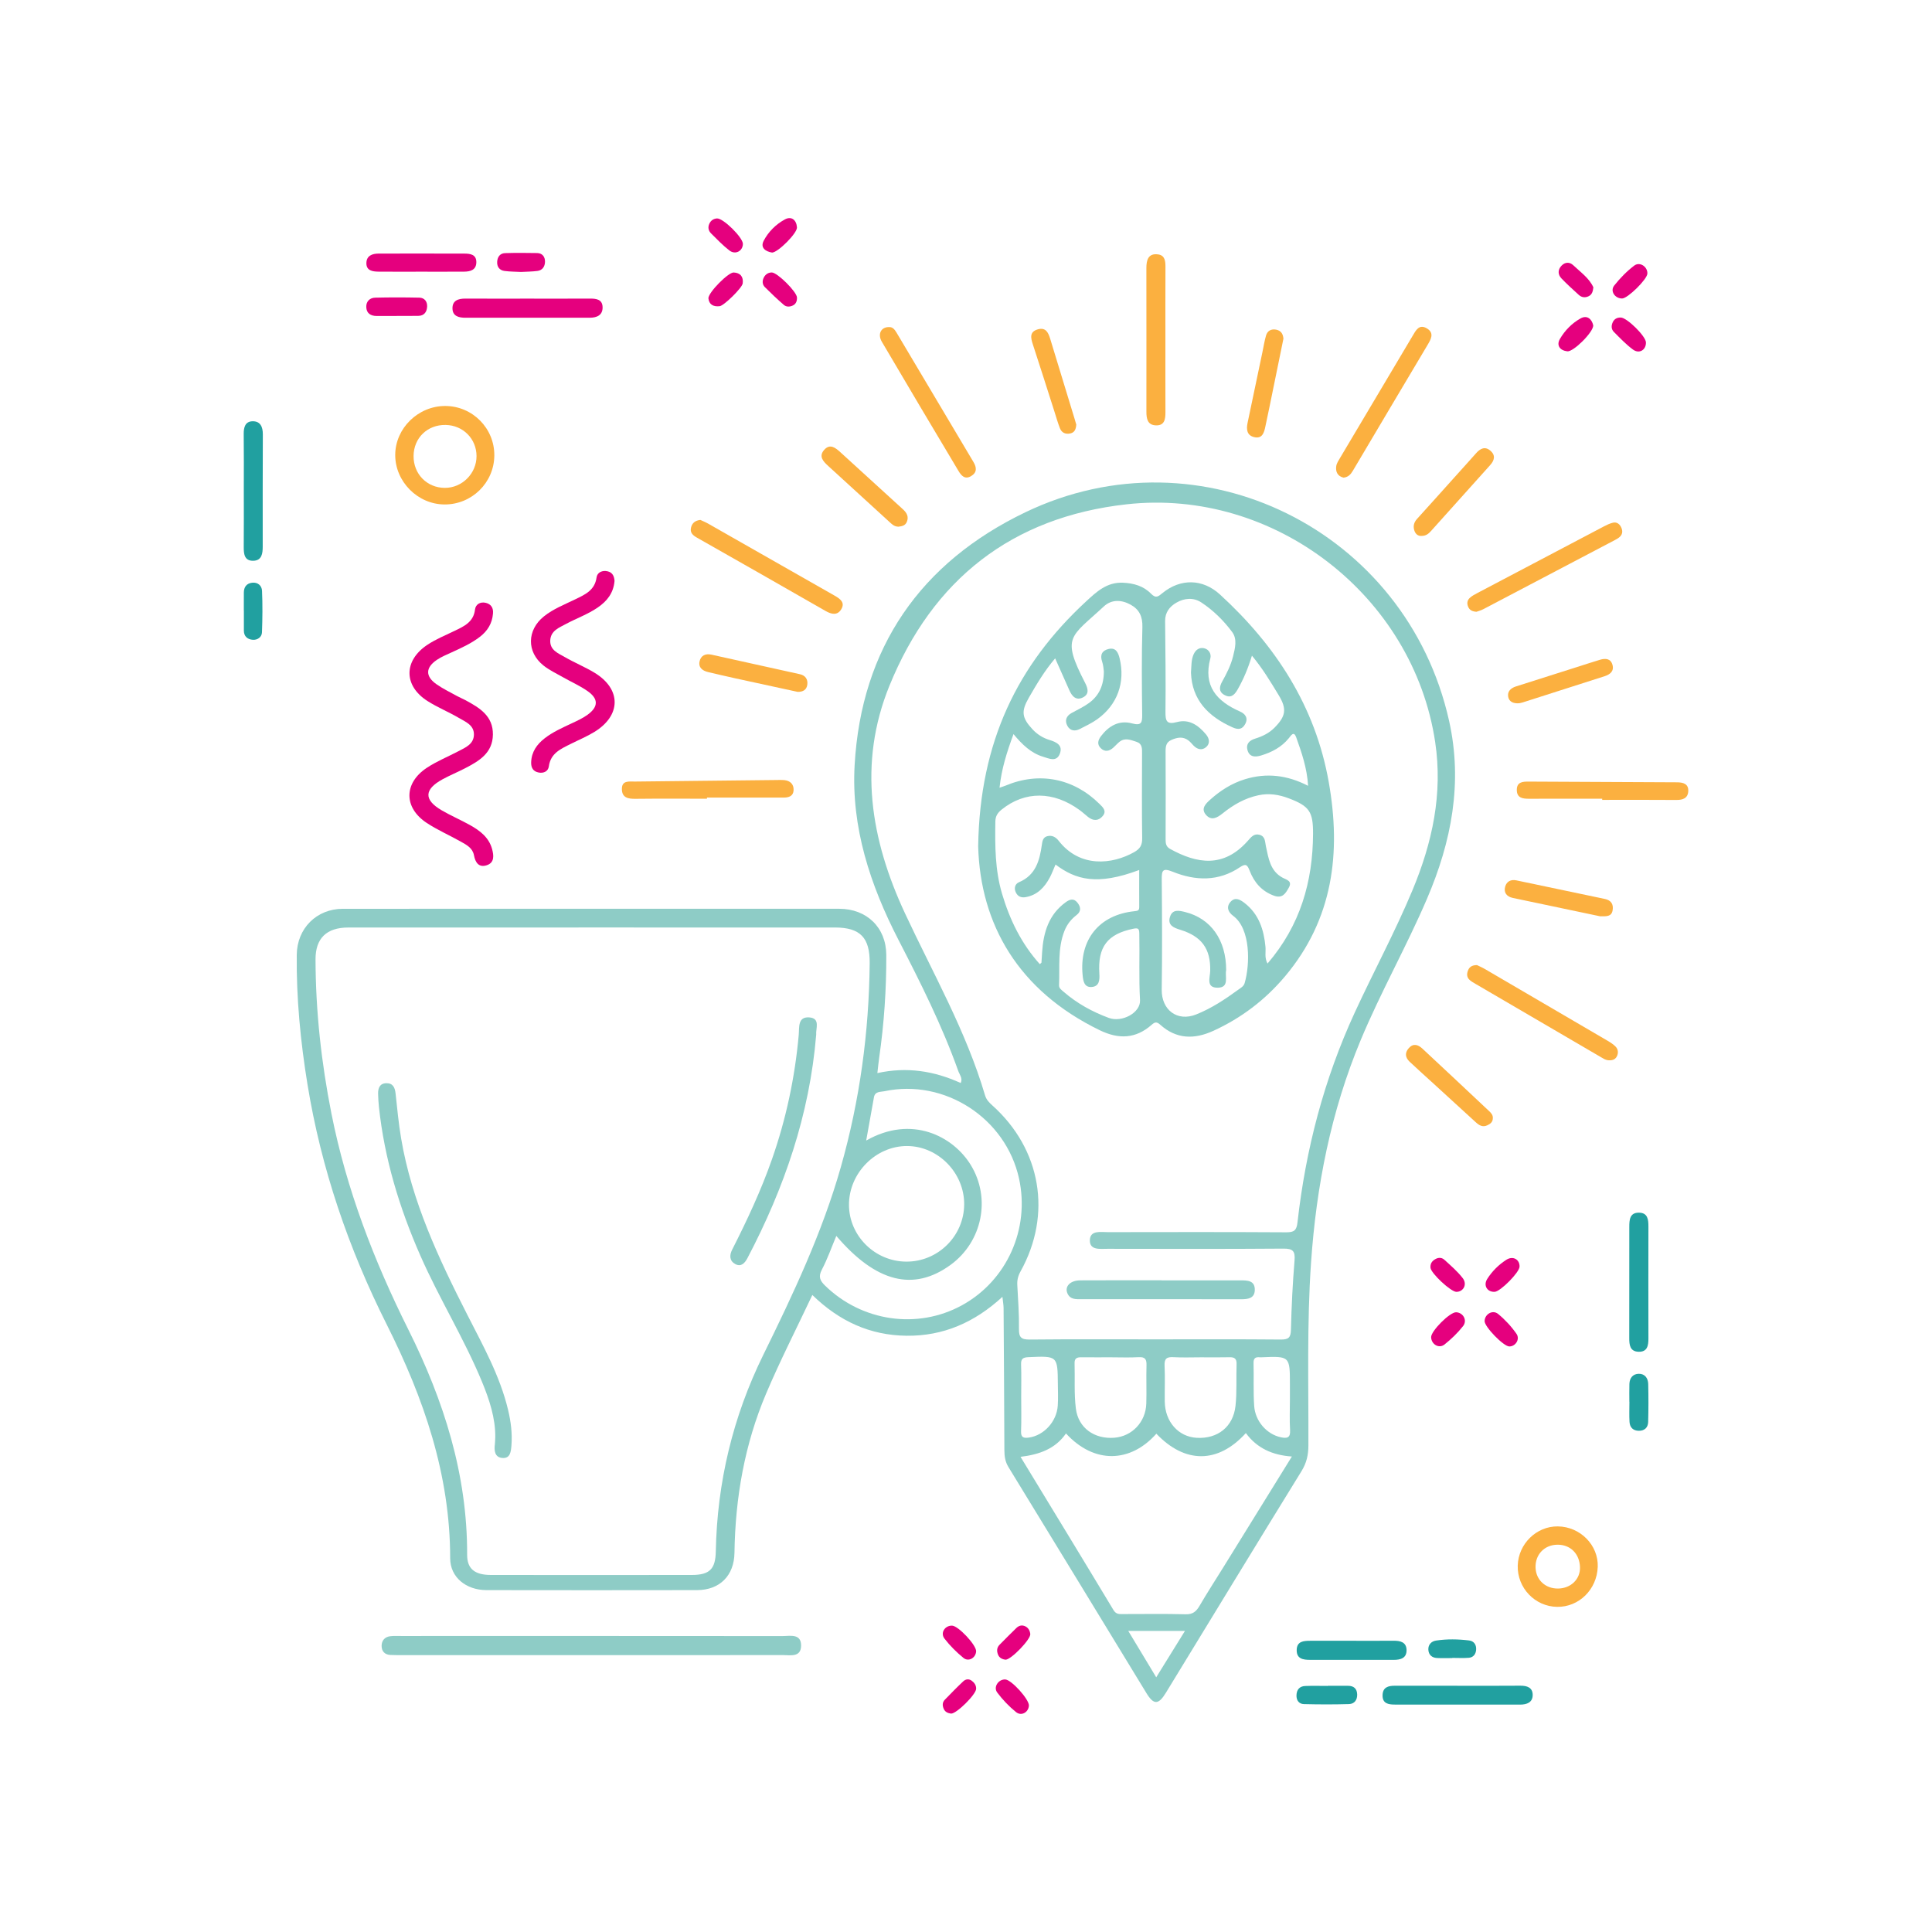 <?xml version="1.0" encoding="utf-8"?>
<!-- Generator: Adobe Illustrator 17.0.0, SVG Export Plug-In . SVG Version: 6.00 Build 0)  -->
<!DOCTYPE svg PUBLIC "-//W3C//DTD SVG 1.1//EN" "http://www.w3.org/Graphics/SVG/1.1/DTD/svg11.dtd">
<svg version="1.1" id="Layer_1" xmlns="http://www.w3.org/2000/svg" xmlns:xlink="http://www.w3.org/1999/xlink" x="0px" y="0px"
	 width="170px" height="170px" viewBox="0 0 170 170" enable-background="new 0 0 170 170" xml:space="preserve">
<g>
	<path fill="#8ECCC6" d="M52.027,145.638c-5.538,0-11.076,0-16.614-0.001c-0.35,0-0.701,0.002-1.051-0.013
		c-0.505-0.023-0.785-0.323-0.783-0.802c0.002-0.468,0.277-0.791,0.763-0.849c0.311-0.037,0.63-0.019,0.945-0.019
		c11.181-0.001,22.362-0.004,33.543,0.007c0.689,0.001,1.689-0.252,1.659,0.875c-0.027,1.024-0.975,0.794-1.639,0.796
		C63.243,145.643,57.635,145.638,52.027,145.638z"/>
	<path fill="#E5007E" d="M43.377,54c-0.07,0.85-0.471,1.51-1.144,2.03c-0.755,0.584-1.614,0.971-2.473,1.364
		c-0.444,0.204-0.904,0.39-1.307,0.66c-1.02,0.682-1.043,1.455-0.046,2.154c0.57,0.399,1.206,0.704,1.817,1.042
		c0.245,0.135,0.507,0.237,0.753,0.371c1.225,0.665,2.415,1.376,2.394,3.014c-0.021,1.633-1.22,2.331-2.458,2.971
		c-0.652,0.337-1.333,0.617-1.977,0.968c-1.622,0.885-1.654,1.801-0.082,2.721c0.813,0.476,1.687,0.849,2.51,1.309
		c0.868,0.486,1.656,1.081,1.935,2.105c0.152,0.557,0.226,1.195-0.467,1.424c-0.704,0.233-1.01-0.246-1.128-0.882
		c-0.117-0.627-0.635-0.901-1.116-1.173c-1.002-0.568-2.07-1.031-3.03-1.661c-2.042-1.34-2.043-3.506,0-4.857
		c0.869-0.575,1.854-0.973,2.781-1.461c0.618-0.325,1.339-0.612,1.362-1.445c0.023-0.851-0.737-1.138-1.322-1.482
		c-0.903-0.531-1.887-0.929-2.768-1.491c-2.103-1.342-2.098-3.542-0.026-4.93c0.758-0.508,1.604-0.848,2.422-1.245
		c0.809-0.392,1.66-0.761,1.789-1.867c0.054-0.467,0.466-0.711,0.949-0.595C43.216,53.159,43.431,53.502,43.377,54z"/>
	<path fill="#E5007E" d="M54.074,51.115c-0.091,1.077-0.667,1.786-1.485,2.346c-0.871,0.597-1.868,0.946-2.789,1.442
		c-0.604,0.325-1.335,0.593-1.382,1.434c-0.049,0.875,0.704,1.147,1.291,1.486c0.846,0.488,1.76,0.862,2.595,1.366
		c2.378,1.437,2.372,3.762-0.008,5.218c-0.653,0.399-1.368,0.696-2.054,1.041c-0.874,0.439-1.79,0.813-1.948,1.987
		c-0.057,0.427-0.442,0.624-0.883,0.543c-0.49-0.089-0.69-0.416-0.673-0.907c0.032-0.917,0.506-1.578,1.198-2.114
		c0.725-0.561,1.559-0.925,2.381-1.313c0.472-0.222,0.957-0.442,1.376-0.745c0.967-0.698,0.985-1.405,0.01-2.087
		c-0.683-0.478-1.46-0.818-2.188-1.233c-0.576-0.328-1.188-0.615-1.7-1.025c-1.49-1.193-1.447-3.122,0.047-4.318
		c0.83-0.664,1.813-1.041,2.755-1.5c0.844-0.411,1.72-0.782,1.876-1.926c0.061-0.45,0.511-0.656,0.994-0.534
		C53.936,50.39,54.045,50.756,54.074,51.115z"/>
	<path fill="#FBB040" d="M102.546,29.952c0,2.105-0.005,4.209,0.003,6.314c0.002,0.61-0.071,1.194-0.846,1.162
		c-0.734-0.03-0.83-0.587-0.829-1.21c0.008-4.209-0.003-8.418-0.002-12.628c0-0.688,0.15-1.327,1.034-1.204
		c0.618,0.086,0.648,0.624,0.645,1.146C102.54,25.672,102.546,27.812,102.546,29.952z"/>
	<path fill="#FBB040" d="M62.207,70.28c-2.101,0-4.202-0.015-6.303,0.009c-0.634,0.007-1.166-0.094-1.183-0.834
		c-0.02-0.814,0.643-0.679,1.145-0.685c4.167-0.051,8.334-0.093,12.501-0.136c0.21-0.002,0.422-0.012,0.63,0.007
		c0.534,0.051,0.857,0.362,0.833,0.889c-0.025,0.526-0.425,0.654-0.898,0.652c-2.241-0.007-4.482-0.003-6.723-0.003
		C62.207,70.213,62.207,70.247,62.207,70.28z"/>
	<path fill="#FBB040" d="M129.964,84.92c0.181,0.09,0.468,0.213,0.736,0.37c3.594,2.097,7.186,4.196,10.776,6.301
		c0.239,0.14,0.478,0.298,0.673,0.492c0.245,0.245,0.269,0.578,0.118,0.876c-0.164,0.324-0.504,0.37-0.821,0.325
		c-0.197-0.028-0.386-0.151-0.565-0.256c-3.685-2.149-7.368-4.302-11.05-6.456c-0.425-0.249-0.896-0.477-0.68-1.12
		C129.263,85.118,129.477,84.922,129.964,84.92z"/>
	<path fill="#FBB040" d="M61.624,45.748c0.183,0.087,0.442,0.188,0.681,0.324c3.709,2.109,7.414,4.225,11.123,6.333
		c0.492,0.28,0.967,0.611,0.586,1.22c-0.339,0.542-0.844,0.438-1.373,0.134c-3.76-2.161-7.531-4.301-11.302-6.443
		c-0.358-0.203-0.649-0.435-0.532-0.902C60.901,46.041,61.138,45.808,61.624,45.748z"/>
	<path fill="#FBB040" d="M118.22,42.03c-0.52-0.124-0.714-0.514-0.642-1.011c0.038-0.262,0.21-0.513,0.352-0.752
		c2.119-3.571,4.243-7.138,6.364-10.708c0.291-0.49,0.576-1.081,1.272-0.656c0.672,0.411,0.334,0.965,0.043,1.456
		c-2.191,3.69-4.392,7.375-6.573,11.071C118.841,41.759,118.627,41.983,118.22,42.03z"/>
	<path fill="#FBB040" d="M78.222,28.781c0.342-0.024,0.522,0.246,0.685,0.519c2.251,3.783,4.496,7.569,6.748,11.351
		c0.294,0.493,0.326,0.935-0.222,1.252c-0.548,0.318-0.862-0.075-1.097-0.469c-2.257-3.779-4.509-7.561-6.738-11.357
		C77.198,29.397,77.523,28.77,78.222,28.781z"/>
	<path fill="#FBB040" d="M129.911,53.833c-0.374-0.036-0.598-0.14-0.727-0.447c-0.129-0.305-0.071-0.57,0.138-0.769
		c0.197-0.188,0.455-0.318,0.7-0.448c3.708-1.957,7.417-3.911,11.129-5.86c0.246-0.129,0.504-0.25,0.772-0.315
		c0.302-0.074,0.549,0.075,0.696,0.348c0.16,0.298,0.194,0.608-0.064,0.871c-0.12,0.122-0.277,0.213-0.431,0.294
		c-3.864,2.035-7.73,4.067-11.598,6.094C130.313,53.713,130.073,53.773,129.911,53.833z"/>
	<path fill="#FBB040" d="M140.98,70.28c-2.14,0-4.28-0.006-6.42,0.004c-0.576,0.002-1.1-0.062-1.094-0.795
		c0.005-0.699,0.542-0.717,1.052-0.715c4.35,0.02,8.7,0.044,13.05,0.063c0.55,0.002,1.025,0.142,0.985,0.794
		c-0.037,0.611-0.48,0.764-1.048,0.759c-2.175-0.018-4.35-0.007-6.525-0.007C140.98,70.348,140.98,70.314,140.98,70.28z"/>
	<path fill="#21A0A0" d="M128.309,148.333c1.821,0,3.641,0.01,5.462-0.006c0.603-0.005,1.098,0.166,1.093,0.824
		c-0.005,0.653-0.518,0.841-1.106,0.841c-3.676-0.002-7.352,0-11.029-0.004c-0.563-0.001-1.094-0.09-1.075-0.827
		c0.018-0.7,0.502-0.832,1.088-0.83C124.598,148.337,126.453,148.333,128.309,148.333z"/>
	<path fill="#E5007E" d="M46.421,26.277c1.82,0,3.641,0.008,5.461-0.004c0.57-0.004,1.126,0.055,1.141,0.757
		c0.015,0.709-0.508,0.928-1.14,0.929c-3.64,0.001-7.281,0.004-10.921,0c-0.559,0-1.123-0.116-1.147-0.792
		c-0.026-0.728,0.511-0.897,1.146-0.893C42.78,26.284,44.6,26.277,46.421,26.277z"/>
	<path fill="#21A0A0" d="M21.452,43.147c0-1.647,0.014-3.294-0.007-4.941c-0.008-0.594,0.122-1.124,0.777-1.138
		c0.69-0.015,0.908,0.499,0.905,1.151c-0.014,3.294-0.013,6.587-0.01,9.881c0.001,0.603-0.082,1.214-0.806,1.242
		c-0.817,0.031-0.87-0.609-0.864-1.254C21.463,46.441,21.452,44.794,21.452,43.147z"/>
	<path fill="#21A0A0" d="M143.363,112.907c0.001-1.645,0.001-3.29,0.002-4.936c0-0.622,0.025-1.284,0.868-1.266
		c0.754,0.016,0.815,0.608,0.814,1.213c-0.007,3.29-0.006,6.581,0,9.871c0.001,0.615-0.097,1.177-0.864,1.155
		c-0.764-0.022-0.824-0.608-0.822-1.207C143.365,116.128,143.361,114.517,143.363,112.907z"/>
	<path fill="#21A0A0" d="M118.969,144.375c1.224,0,2.447,0.007,3.671-0.003c0.581-0.005,1.106,0.127,1.125,0.801
		c0.021,0.744-0.538,0.883-1.155,0.883c-2.447-0.002-4.895,0.002-7.342-0.002c-0.595-0.001-1.181-0.085-1.17-0.861
		c0.011-0.785,0.614-0.817,1.2-0.818C116.521,144.374,117.745,144.375,118.969,144.375z"/>
	<path fill="#E5007E" d="M36.953,23.906c-1.222,0-2.444,0.009-3.665-0.004c-0.508-0.006-1.054-0.087-1.049-0.742
		c0.005-0.661,0.507-0.848,1.09-0.848c2.513-0.001,5.027-0.007,7.54,0.002c0.507,0.002,1.042,0.075,1.045,0.744
		c0.003,0.694-0.517,0.842-1.086,0.845C39.537,23.912,38.245,23.906,36.953,23.906z"/>
	<path fill="#FBB040" d="M125.086,47.156c-0.294,0.026-0.515-0.151-0.619-0.428c-0.144-0.385-0.073-0.746,0.219-1.067
		c1.107-1.218,2.203-2.445,3.303-3.669c0.632-0.703,1.269-1.402,1.894-2.111c0.369-0.417,0.785-0.634,1.263-0.22
		c0.474,0.41,0.349,0.851-0.034,1.276c-1.735,1.925-3.464,3.855-5.193,5.786C125.703,46.967,125.467,47.158,125.086,47.156z"/>
	<path fill="#FBB040" d="M79.046,46.345c-0.38-0.01-0.596-0.247-0.827-0.459c-1.779-1.629-3.557-3.259-5.341-4.882
		c-0.442-0.402-0.861-0.842-0.362-1.414c0.516-0.59,1.006-0.184,1.435,0.206c1.836,1.67,3.666,3.345,5.5,5.018
		c0.334,0.305,0.534,0.647,0.34,1.111C79.645,46.274,79.327,46.308,79.046,46.345z"/>
	<path fill="#FBB040" d="M112.931,29.802c-0.414,2.025-0.818,4.008-1.224,5.99c-0.119,0.58-0.247,1.159-0.365,1.739
		c-0.111,0.546-0.275,1.097-0.982,0.933c-0.644-0.149-0.706-0.678-0.584-1.252c0.441-2.081,0.874-4.164,1.311-6.247
		c0.1-0.478,0.176-0.964,0.311-1.433c0.123-0.43,0.455-0.608,0.895-0.525C112.744,29.094,112.901,29.42,112.931,29.802z"/>
	<path fill="#FBB040" d="M140.789,80.625c-2.48-0.521-5.079-1.062-7.676-1.615c-0.523-0.111-0.817-0.455-0.671-0.99
		c0.127-0.463,0.507-0.656,0.987-0.555c2.598,0.542,5.196,1.089,7.793,1.637c0.541,0.114,0.767,0.468,0.675,0.999
		C141.797,80.677,141.336,80.629,140.789,80.625z"/>
	<path fill="#FBB040" d="M70.188,60.879c-1.843-0.4-3.686-0.797-5.528-1.201c-0.785-0.172-1.567-0.356-2.349-0.54
		c-0.496-0.116-0.872-0.401-0.755-0.941c0.111-0.511,0.512-0.712,1.052-0.592c2.591,0.576,5.183,1.143,7.774,1.719
		c0.486,0.108,0.717,0.45,0.654,0.926C70.975,60.707,70.647,60.886,70.188,60.879z"/>
	<path fill="#FBB040" d="M131.356,98.405c-0.007,0.328-0.222,0.491-0.489,0.614c-0.426,0.197-0.731-0.013-1.029-0.286
		c-1.235-1.134-2.473-2.263-3.71-3.394c-0.696-0.636-1.4-1.265-2.087-1.911c-0.384-0.362-0.455-0.777-0.082-1.199
		c0.404-0.457,0.831-0.302,1.19,0.031c1.972,1.83,3.928,3.676,5.89,5.516C131.221,97.947,131.38,98.13,131.356,98.405z"/>
	<path fill="#FBB040" d="M94.703,37.359c-0.023,0.402-0.145,0.688-0.501,0.774c-0.42,0.1-0.777-0.034-0.939-0.453
		c-0.189-0.487-0.33-0.992-0.49-1.491c-0.627-1.958-1.245-3.918-1.886-5.872c-0.191-0.582-0.324-1.129,0.448-1.342
		c0.695-0.192,0.914,0.313,1.076,0.844c0.712,2.331,1.422,4.662,2.132,6.994C94.604,37.013,94.661,37.214,94.703,37.359z"/>
	<path fill="#FBB040" d="M133.68,61.88c-0.525,0.04-0.89-0.135-0.97-0.563c-0.09-0.483,0.238-0.775,0.68-0.916
		c1.797-0.574,3.596-1.143,5.394-1.714c0.666-0.211,1.329-0.431,1.998-0.632c0.482-0.145,0.948-0.119,1.104,0.451
		c0.153,0.556-0.22,0.843-0.696,0.996c-2.394,0.771-4.791,1.536-7.187,2.3C133.871,61.843,133.732,61.867,133.68,61.88z"/>
	<path fill="#E5007E" d="M34.923,27.805c-0.596,0-1.192,0.004-1.787-0.001c-0.529-0.004-0.894-0.242-0.907-0.797
		c-0.012-0.498,0.318-0.804,0.787-0.815c1.295-0.032,2.591-0.029,3.886-0.001c0.451,0.01,0.702,0.346,0.682,0.781
		c-0.021,0.456-0.243,0.812-0.769,0.821c-0.63,0.011-1.261,0.003-1.892,0.003C34.923,27.799,34.923,27.802,34.923,27.805z"/>
	<path fill="#21A0A0" d="M116.834,148.337c0.592,0,1.184,0,1.775,0c0.501-0.001,0.792,0.24,0.811,0.748
		c0.019,0.492-0.241,0.846-0.718,0.86c-1.32,0.039-2.643,0.035-3.963,0.002c-0.437-0.011-0.676-0.327-0.659-0.785
		c0.017-0.494,0.279-0.79,0.77-0.809c0.66-0.026,1.322-0.006,1.984-0.006C116.834,148.343,116.834,148.34,116.834,148.337z"/>
	<path fill="#21A0A0" d="M21.454,53.71c0-0.524-0.005-1.047,0.002-1.571c0.006-0.483,0.234-0.806,0.729-0.864
		c0.516-0.06,0.852,0.271,0.871,0.709c0.054,1.216,0.041,2.437-0.004,3.653c-0.016,0.435-0.397,0.688-0.81,0.659
		c-0.445-0.031-0.784-0.283-0.783-0.807c0.001-0.593,0-1.187,0-1.78C21.458,53.71,21.456,53.71,21.454,53.71z"/>
	<path fill="#21A0A0" d="M143.37,123.345c0-0.524-0.013-1.049,0.004-1.572c0.017-0.528,0.312-0.884,0.83-0.891
		c0.539-0.007,0.813,0.397,0.825,0.898c0.027,1.117,0.027,2.236-0.005,3.353c-0.014,0.477-0.318,0.767-0.82,0.764
		c-0.5-0.003-0.789-0.294-0.819-0.771c-0.037-0.592-0.009-1.187-0.009-1.781C143.374,123.345,143.372,123.345,143.37,123.345z"/>
	<path fill="#E5007E" d="M45.843,23.929c-0.486-0.026-0.974-0.022-1.453-0.087c-0.438-0.06-0.668-0.365-0.643-0.809
		c0.025-0.432,0.254-0.748,0.703-0.761c0.938-0.028,1.877-0.022,2.815-0.005c0.469,0.009,0.694,0.339,0.691,0.757
		c-0.003,0.405-0.212,0.758-0.659,0.816C46.816,23.903,46.328,23.902,45.843,23.929z"/>
	<path fill="#21A0A0" d="M127.785,145.896c-0.452,0-0.906,0.021-1.357-0.006c-0.436-0.026-0.719-0.284-0.745-0.725
		c-0.026-0.449,0.268-0.745,0.669-0.807c0.965-0.149,1.944-0.129,2.912-0.012c0.435,0.053,0.656,0.38,0.623,0.822
		c-0.029,0.388-0.247,0.671-0.643,0.704c-0.484,0.039-0.973,0.009-1.459,0.009C127.785,145.886,127.785,145.891,127.785,145.896z"/>
	<path fill="#E5007E" d="M65.369,21.469c-0.017,0.631-0.668,0.975-1.191,0.569c-0.576-0.448-1.089-0.981-1.608-1.498
		c-0.237-0.237-0.304-0.539-0.147-0.868c0.135-0.282,0.365-0.426,0.658-0.451C63.629,19.174,65.384,20.911,65.369,21.469z"/>
	<path fill="#E5007E" d="M62.332,26.236c0.029-0.537,1.757-2.279,2.224-2.259c0.592,0.026,0.873,0.378,0.795,0.962
		c-0.052,0.396-1.644,1.957-2.024,2.002C62.758,27.009,62.386,26.79,62.332,26.236z"/>
	<path fill="#E5007E" d="M144.955,24.077c-0.025,0.508-1.733,2.189-2.224,2.188c-0.636-0.001-1.077-0.654-0.692-1.142
		c0.511-0.647,1.105-1.256,1.76-1.752C144.293,22.997,144.985,23.474,144.955,24.077z"/>
	<path fill="#E5007E" d="M128.155,113.673c-0.486,0.005-2.242-1.631-2.283-2.122c-0.026-0.308,0.087-0.537,0.344-0.71
		c0.296-0.199,0.619-0.225,0.872,0.004c0.565,0.513,1.155,1.02,1.619,1.62C129.126,113.009,128.776,113.666,128.155,113.673z"/>
	<path fill="#E5007E" d="M133.708,111.458c-0.016,0.504-1.675,2.182-2.186,2.211c-0.65,0.037-1.025-0.551-0.658-1.132
		c0.428-0.676,1.006-1.251,1.678-1.684C133.129,110.475,133.728,110.819,133.708,111.458z"/>
	<path fill="#E5007E" d="M144.829,30.127c0.018,0.664-0.586,1.04-1.14,0.632c-0.613-0.451-1.146-1.015-1.686-1.557
		c-0.242-0.243-0.232-0.577-0.079-0.879c0.139-0.274,0.385-0.388,0.691-0.383C143.162,27.949,144.814,29.579,144.829,30.127z"/>
	<path fill="#E5007E" d="M67.912,23.975c0.488,0.002,2.199,1.698,2.215,2.204c0.01,0.296-0.075,0.561-0.359,0.7
		c-0.267,0.131-0.576,0.14-0.794-0.049c-0.578-0.5-1.135-1.027-1.675-1.569c-0.246-0.247-0.233-0.588-0.072-0.876
		C67.366,24.138,67.603,23.975,67.912,23.975z"/>
	<path fill="#E5007E" d="M140.192,28.634c0.011,0.596-1.75,2.342-2.279,2.28c-0.662-0.077-0.979-0.531-0.652-1.092
		c0.433-0.745,1.069-1.392,1.823-1.808C139.646,27.704,140.067,28.063,140.192,28.634z"/>
	<path fill="#E5007E" d="M67.941,22.225c-0.591-0.094-1.059-0.433-0.743-1.039c0.414-0.793,1.085-1.461,1.876-1.884
		c0.568-0.303,1.005,0.048,1.052,0.705C70.162,20.508,68.465,22.206,67.941,22.225z"/>
	<path fill="#E5007E" d="M88.456,147.778c0.548,0.026,2.112,1.76,2.079,2.304c-0.036,0.586-0.662,0.95-1.132,0.569
		c-0.616-0.5-1.182-1.089-1.656-1.725C87.385,148.44,87.86,147.75,88.456,147.778z"/>
	<path fill="#E5007E" d="M128.124,115.469c0.618,0.02,1.013,0.71,0.615,1.216c-0.471,0.598-1.036,1.141-1.632,1.618
		c-0.49,0.392-1.156-0.005-1.18-0.637C125.907,117.122,127.578,115.451,128.124,115.469z"/>
	<path fill="#E5007E" d="M140.203,25.284c-0.041,0.374-0.125,0.636-0.406,0.776c-0.313,0.157-0.622,0.119-0.876-0.111
		c-0.519-0.47-1.038-0.942-1.522-1.446c-0.334-0.348-0.336-0.771,0.001-1.124c0.31-0.324,0.709-0.347,1.035-0.039
		C139.086,23.956,139.846,24.485,140.203,25.284z"/>
	<path fill="#E5007E" d="M132.799,118.476c-0.506-0.011-2.176-1.73-2.166-2.23c0.012-0.611,0.706-1.028,1.191-0.628
		c0.607,0.5,1.162,1.098,1.611,1.743C133.773,117.845,133.346,118.488,132.799,118.476z"/>
	<path fill="#E5007E" d="M83.684,150.784c-0.29-0.04-0.534-0.146-0.653-0.44c-0.113-0.279-0.117-0.552,0.101-0.777
		c0.532-0.548,1.065-1.096,1.62-1.619c0.214-0.202,0.496-0.251,0.763-0.049c0.232,0.176,0.385,0.396,0.378,0.702
		C85.881,149.103,84.164,150.801,83.684,150.784z"/>
	<path fill="#E5007E" d="M83.775,143.043c0.549,0.015,2.141,1.714,2.116,2.258c-0.027,0.576-0.662,0.952-1.114,0.582
		c-0.613-0.501-1.19-1.073-1.671-1.701C82.718,143.676,83.146,143.026,83.775,143.043z"/>
	<path fill="#E5007E" d="M88.487,146.04c-0.299-0.03-0.553-0.162-0.666-0.439c-0.122-0.301-0.127-0.617,0.133-0.877
		c0.495-0.495,0.982-0.999,1.488-1.483c0.213-0.204,0.484-0.278,0.771-0.14c0.28,0.134,0.408,0.393,0.443,0.674
		C90.714,144.238,88.973,146.034,88.487,146.04z"/>
	<path fill="#8ECCC6" d="M127.507,63.424c-3.739-16.749-21.842-25.767-37.286-18.347c-9.201,4.42-14.43,11.904-15.02,22.234
		c-0.313,5.476,1.369,10.565,3.862,15.4c1.938,3.758,3.835,7.538,5.258,11.531c0.113,0.318,0.408,0.638,0.214,1.055
		c-2.346-1.07-4.745-1.443-7.333-0.875c0.064-0.552,0.102-0.967,0.162-1.379c0.431-2.988,0.633-5.995,0.622-9.01
		c-0.009-2.427-1.727-4.068-4.142-4.068c-14.558-0.004-29.116-0.005-43.673,0.001c-2.318,0.001-4.035,1.727-4.059,4.048
		c-0.04,3.83,0.329,7.628,0.944,11.404c1.207,7.412,3.613,14.438,6.976,21.133c3.257,6.484,5.579,13.193,5.579,20.562
		c0,1.673,1.4,2.801,3.195,2.804c6.174,0.011,12.348,0.011,18.522,0c1.998-0.004,3.27-1.268,3.299-3.283
		c0.07-4.845,0.893-9.552,2.788-14.017c1.228-2.892,2.662-5.697,4.064-8.669c2.38,2.319,5.091,3.552,8.29,3.586
		c3.217,0.035,5.974-1.157,8.436-3.423c0.048,0.448,0.1,0.713,0.102,0.979c0.029,4.173,0.055,8.346,0.07,12.519
		c0.002,0.533,0.068,1.008,0.364,1.491c4.059,6.623,8.095,13.26,12.142,19.891c0.631,1.034,1.054,1.024,1.693-0.021
		c3.977-6.509,7.939-13.027,11.944-19.518c0.448-0.726,0.605-1.43,0.608-2.255c0.019-5.364-0.138-10.73,0.232-16.089
		c0.466-6.748,1.752-13.307,4.366-19.579c1.763-4.23,4.025-8.222,5.832-12.431C127.722,74.053,128.723,68.871,127.507,63.424z
		 M67.163,119.217c-2.68,5.454-4.062,11.229-4.179,17.305c-0.03,1.536-0.537,2.06-2.11,2.062c-5.892,0.008-11.784,0.007-17.676,0
		c-1.418-0.002-2.097-0.532-2.093-1.778c0.024-7.067-2.056-13.57-5.174-19.816c-3.024-6.058-5.445-12.335-6.767-19.005
		c-0.888-4.479-1.387-8.995-1.4-13.562c-0.005-1.862,0.969-2.807,2.882-2.809c7.19-0.006,14.379-0.003,21.569-0.003
		c7.084,0,14.169-0.001,21.253,0.001c2.229,0.001,3.08,0.895,3.058,3.141c-0.06,6.089-0.872,12.067-2.537,17.932
		C72.351,108.462,69.798,113.854,67.163,119.217z M84.636,114.858c-3.907,2.139-8.792,1.425-12.026-1.724
		c-0.458-0.446-0.623-0.787-0.292-1.418c0.495-0.944,0.849-1.961,1.271-2.966c3.49,4.092,6.799,4.921,10.054,2.547
		c2.801-2.043,3.57-5.875,1.77-8.799c-1.555-2.525-5.191-4.422-9.196-2.139c0.237-1.321,0.462-2.565,0.683-3.81
		c0.095-0.536,0.581-0.458,0.914-0.529c5.308-1.125,10.685,2.368,11.851,7.676C90.64,108.141,88.589,112.693,84.636,114.858z
		 M74.703,106.017c-0.008-2.794,2.355-5.186,5.115-5.176c2.736,0.009,5.043,2.371,5.022,5.141c-0.021,2.789-2.316,5.05-5.106,5.031
		C76.98,110.993,74.711,108.741,74.703,106.017z M101.738,147.589c-0.824-1.366-1.608-2.667-2.461-4.081c1.681,0,3.253,0,4.989,0
		C103.426,144.867,102.616,146.174,101.738,147.589z M107.696,137.824c-0.719,1.161-1.463,2.306-2.151,3.484
		c-0.292,0.499-0.596,0.752-1.225,0.735c-1.823-0.051-3.648-0.017-5.472-0.019c-0.336,0-0.629,0.05-0.872-0.354
		c-2.685-4.465-5.4-8.912-8.178-13.481c1.651-0.202,3.065-0.697,3.999-2.057c2.5,2.721,5.687,2.578,7.953,0.023
		c2.521,2.651,5.43,2.642,7.875-0.056c0.973,1.324,2.334,1.947,4.05,2.062C111.633,131.462,109.665,134.643,107.696,137.824z
		 M89.857,122.897c0-0.942,0.025-1.885-0.01-2.826c-0.019-0.506,0.155-0.631,0.65-0.652c2.564-0.112,2.564-0.128,2.586,2.389
		c0.005,0.628,0.034,1.258-0.009,1.883c-0.095,1.406-1.226,2.621-2.536,2.803c-0.461,0.064-0.715,0.007-0.693-0.56
		C89.885,124.922,89.857,123.908,89.857,122.897z M100.864,123.51c-0.053,1.622-1.253,2.876-2.812,2.999
		c-1.752,0.138-3.172-0.857-3.386-2.573c-0.164-1.314-0.073-2.658-0.112-3.989c-0.013-0.441,0.224-0.522,0.589-0.518
		c0.877,0.009,1.754,0.003,2.63,0.003c0.807,0,1.615,0.035,2.419-0.012c0.579-0.034,0.706,0.195,0.69,0.724
		C100.848,121.265,100.901,122.389,100.864,123.51z M108.714,123.705c-0.2,1.845-1.573,2.916-3.412,2.811
		c-1.618-0.092-2.791-1.417-2.813-3.198c-0.013-1.052,0.034-2.106-0.016-3.155c-0.03-0.624,0.2-0.776,0.779-0.743
		c0.804,0.046,1.612,0.012,2.419,0.012c0.842,0,1.683,0.015,2.524-0.006c0.445-0.011,0.629,0.142,0.613,0.606
		C108.766,121.257,108.846,122.492,108.714,123.705z M113.516,125.839c0.043,0.696-0.281,0.743-0.814,0.629
		c-1.222-0.262-2.253-1.395-2.345-2.762c-0.084-1.253-0.022-2.516-0.055-3.774c-0.011-0.441,0.19-0.543,0.564-0.501
		c0.035,0.004,0.07,0.002,0.105,0c2.531-0.109,2.531-0.109,2.531,2.422c0,0.42,0,0.839,0,1.259
		C113.503,124.021,113.46,124.933,113.516,125.839z M124.297,78.305c-1.531,3.679-3.43,7.184-5.095,10.8
		c-2.702,5.867-4.311,12.032-5.031,18.434c-0.081,0.725-0.29,0.897-0.998,0.893c-5.225-0.032-10.45-0.021-15.675-0.013
		c-0.64,0.001-1.58-0.192-1.6,0.71c-0.02,0.906,0.912,0.755,1.557,0.756c5.155,0.006,10.31,0.024,15.465-0.017
		c0.846-0.007,1.056,0.215,0.988,1.047c-0.165,2.023-0.268,4.054-0.316,6.083c-0.016,0.692-0.203,0.876-0.891,0.87
		c-3.717-0.034-7.434-0.016-11.151-0.016c-3.647,0-7.294-0.02-10.941,0.017c-0.727,0.007-0.961-0.174-0.949-0.925
		c0.021-1.293-0.08-2.588-0.147-3.881c-0.022-0.434,0.069-0.801,0.287-1.192c2.787-5.018,1.813-10.741-2.465-14.588
		c-0.287-0.258-0.542-0.506-0.662-0.911c-1.66-5.634-4.573-10.716-7.038-15.999c-3.023-6.479-4.156-13.189-1.375-20.026
		c3.803-9.352,10.772-14.844,20.859-15.971c13.017-1.455,25.243,8.063,27.165,20.922C126.965,69.848,126.033,74.133,124.297,78.305z
		"/>
	<path fill="#FBB040" d="M39.185,35.723c-2.383-0.008-4.395,1.952-4.408,4.294c-0.013,2.357,1.977,4.362,4.34,4.371
		c2.401,0.009,4.358-1.914,4.379-4.304C43.519,37.692,41.58,35.732,39.185,35.723z M39.141,42.929
		c-1.572-0.005-2.764-1.222-2.75-2.808c0.014-1.589,1.221-2.756,2.82-2.729c1.532,0.026,2.716,1.217,2.72,2.737
		C41.935,41.661,40.667,42.934,39.141,42.929z"/>
	<path fill="#FBB040" d="M137.076,134.31c-1.882-0.023-3.479,1.542-3.528,3.455c-0.05,1.955,1.513,3.593,3.459,3.625
		c1.926,0.032,3.51-1.526,3.581-3.521C140.656,135.961,139.05,134.334,137.076,134.31z M137.094,139.779
		c-1.116,0.011-1.944-0.763-1.978-1.849c-0.036-1.145,0.786-2.002,1.928-2.009c1.139-0.008,1.945,0.796,1.983,1.977
		C139.06,138.951,138.222,139.767,137.094,139.779z"/>
	<path fill="#8ECCC6" d="M43.579,126.443c0.018-1.644-0.51-3.267-1.168-4.86c-1.576-3.814-3.766-7.326-5.425-11.104
		c-1.841-4.192-3.157-8.512-3.642-13.072c-0.041-0.383-0.063-0.769-0.074-1.153c-0.014-0.508,0.145-0.933,0.733-0.941
		c0.57-0.008,0.748,0.384,0.804,0.9c0.144,1.322,0.267,2.649,0.489,3.959c0.939,5.551,3.307,10.574,5.831,15.532
		c1.378,2.707,2.866,5.364,3.58,8.354c0.245,1.026,0.378,2.065,0.296,3.123c-0.042,0.541-0.097,1.171-0.807,1.108
		c-0.665-0.059-0.725-0.646-0.651-1.214C43.567,126.903,43.565,126.726,43.579,126.443z"/>
	<path fill="#8ECCC6" d="M71.818,91.045c-0.581,7.043-2.817,13.502-6.047,19.656c-0.231,0.441-0.56,0.805-1.072,0.527
		c-0.507-0.275-0.535-0.757-0.273-1.272c1.312-2.584,2.54-5.205,3.499-7.945c1.242-3.547,2.02-7.195,2.356-10.937
		c0.061-0.675-0.102-1.618,0.917-1.552C72.216,89.589,71.768,90.511,71.818,91.045z"/>
	<path fill="#8ECCC6" d="M102.202,112.662c2.311,0,4.623,0.002,6.934-0.001c0.622-0.001,1.293,0.002,1.276,0.848
		c-0.015,0.741-0.599,0.815-1.212,0.814c-4.693-0.01-9.386-0.006-14.079-0.004c-0.461,0-0.937,0.027-1.18-0.478
		c-0.299-0.622,0.205-1.175,1.116-1.18c2.381-0.014,4.763-0.005,7.144-0.005C102.202,112.658,102.202,112.66,102.202,112.662z"/>
	<path fill="#8ECCC6" d="M116.916,68.799c-1.179-6.651-4.66-11.994-9.568-16.489c-1.514-1.387-3.461-1.426-5.049-0.134
		c-0.361,0.293-0.575,0.518-1.015,0.067c-0.658-0.677-1.525-0.928-2.475-0.969c-1.414-0.061-2.317,0.791-3.256,1.659
		c-5.999,5.548-9.34,12.31-9.482,21.537c0.19,6.854,3.521,12.698,10.696,16.181c1.665,0.808,3.16,0.762,4.565-0.473
		c0.277-0.244,0.439-0.3,0.761-0.011c1.419,1.277,2.993,1.306,4.677,0.535c2.462-1.127,4.559-2.722,6.298-4.787
		C117.309,80.878,118.02,75.028,116.916,68.799z M100.502,62.865c0.009,0.7-0.051,1.015-0.89,0.789
		c-1.144-0.308-2.044,0.214-2.736,1.125c-0.257,0.339-0.363,0.707-0.031,1.043c0.365,0.37,0.758,0.287,1.119-0.036
		c0.182-0.163,0.343-0.352,0.532-0.505c0.491-0.398,0.995-0.17,1.495-0.011c0.524,0.167,0.502,0.588,0.5,1.023
		c-0.008,2.49-0.024,4.98,0.011,7.47c0.008,0.606-0.185,0.927-0.718,1.226c-1.917,1.075-4.75,1.397-6.625-1.002
		c-0.249-0.319-0.574-0.52-1.004-0.41c-0.381,0.097-0.434,0.435-0.478,0.743c-0.197,1.395-0.531,2.683-2.018,3.311
		c-0.328,0.139-0.464,0.509-0.27,0.903c0.186,0.377,0.495,0.474,0.875,0.405c1.021-0.186,1.651-0.864,2.113-1.73
		c0.179-0.337,0.31-0.699,0.501-1.137c1.779,1.339,3.657,1.87,7.363,0.48c0,1.113-0.005,2.177,0.003,3.241
		c0.003,0.312-0.102,0.353-0.423,0.386c-3.106,0.319-4.864,2.506-4.559,5.627c0.049,0.5,0.131,1.08,0.778,1.042
		c0.692-0.041,0.731-0.611,0.694-1.182c-0.153-2.354,0.715-3.472,2.962-3.94c0.435-0.091,0.544-0.035,0.553,0.404
		c0.041,1.959-0.046,3.917,0.063,5.879c0.061,1.098-1.582,1.988-2.744,1.559c-1.45-0.536-2.801-1.276-3.979-2.3
		c-0.185-0.161-0.413-0.304-0.401-0.581c0.071-1.601-0.137-3.231,0.476-4.778c0.225-0.568,0.584-1.025,1.07-1.397
		c0.424-0.325,0.37-0.719,0.064-1.095c-0.314-0.386-0.653-0.296-1.011-0.037c-1.502,1.082-1.973,2.65-2.088,4.389
		c-0.02,0.31-0.035,0.621-0.059,0.931c-0.002,0.025-0.049,0.047-0.147,0.135c-1.617-1.799-2.642-3.897-3.322-6.195
		c-0.616-2.084-0.624-4.216-0.588-6.358c0.008-0.472,0.2-0.762,0.557-1.049c2.043-1.647,4.559-1.64,6.871,0.056
		c0.254,0.186,0.485,0.403,0.732,0.599c0.459,0.364,0.928,0.356,1.296-0.095c0.368-0.451-0.01-0.773-0.307-1.067
		c-2.272-2.247-5.294-2.835-8.228-1.607c-0.126,0.053-0.257,0.091-0.553,0.194c0.176-1.651,0.633-3.106,1.229-4.719
		c0.768,0.929,1.547,1.676,2.609,1.995c0.516,0.155,1.166,0.484,1.459-0.246c0.304-0.756-0.27-1.041-0.9-1.232
		c-0.577-0.175-1.079-0.489-1.496-0.938c-0.942-1.014-1.014-1.58-0.324-2.777c0.678-1.176,1.365-2.347,2.317-3.467
		c0.449,1.009,0.854,1.908,1.25,2.81c0.239,0.546,0.609,0.938,1.214,0.618c0.551-0.291,0.427-0.774,0.171-1.27
		c-2.109-4.094-1.284-3.995,1.643-6.722c0.678-0.631,1.544-0.605,2.35-0.166c0.776,0.422,1.075,1.053,1.048,1.986
		C100.448,57.743,100.47,60.305,100.502,62.865z M111.532,84.784c-0.287-0.525-0.138-1.012-0.18-1.465
		c-0.142-1.515-0.581-2.885-1.839-3.861c-0.37-0.287-0.814-0.554-1.215-0.126c-0.42,0.449-0.253,0.912,0.21,1.254
		c1.554,1.146,1.488,4.269,1.013,5.91c-0.088,0.304-0.345,0.43-0.568,0.592c-1.161,0.847-2.358,1.64-3.7,2.175
		c-1.669,0.665-3.057-0.396-3.031-2.191c0.047-3.226,0.03-6.452,0.002-9.678c-0.007-0.79,0.066-1.051,0.965-0.688
		c2.006,0.811,4.036,0.872,5.921-0.402c0.523-0.353,0.653-0.196,0.855,0.328c0.39,1.009,1.058,1.789,2.131,2.18
		c0.742,0.27,1.018-0.189,1.303-0.696c0.341-0.607-0.18-0.692-0.534-0.882c-1.104-0.591-1.243-1.709-1.475-2.761
		c-0.09-0.409-0.041-0.873-0.56-1.018c-0.501-0.14-0.762,0.226-1.044,0.543c-2.132,2.396-4.46,2.005-6.825,0.701
		c-0.377-0.208-0.4-0.509-0.398-0.876c0.009-2.56,0.012-5.12-0.002-7.68c-0.003-0.451,0.036-0.825,0.509-1.034
		c0.508-0.224,1.006-0.324,1.488,0.033c0.167,0.124,0.302,0.292,0.446,0.445c0.332,0.354,0.75,0.468,1.116,0.158
		c0.381-0.322,0.297-0.77-0.005-1.129c-0.665-0.789-1.47-1.371-2.554-1.08c-0.906,0.243-1.019-0.096-1.01-0.9
		c0.032-2.664-0.006-5.329-0.031-7.993c-0.007-0.758,0.395-1.267,0.988-1.612c0.707-0.412,1.512-0.474,2.197-0.022
		c1.055,0.696,1.967,1.595,2.717,2.606c0.46,0.62,0.256,1.416,0.078,2.131c-0.195,0.786-0.556,1.508-0.952,2.211
		c-0.246,0.437-0.344,0.892,0.173,1.185c0.531,0.302,0.863,0.077,1.167-0.453c0.527-0.918,0.931-1.877,1.271-2.998
		c0.945,1.138,1.644,2.309,2.351,3.473c0.734,1.209,0.641,1.844-0.359,2.86c-0.481,0.489-1.075,0.773-1.718,0.972
		c-0.499,0.154-0.817,0.467-0.666,1.006c0.176,0.627,0.675,0.63,1.193,0.475c0.956-0.287,1.811-0.738,2.454-1.532
		c0.179-0.221,0.431-0.657,0.638-0.074c0.476,1.34,0.954,2.688,1.049,4.274c-1.843-0.949-3.665-1.159-5.556-0.579
		c-1.163,0.357-2.159,0.991-3.054,1.794c-0.395,0.355-0.848,0.787-0.382,1.333c0.479,0.562,0.997,0.261,1.472-0.121
		c0.935-0.752,1.939-1.337,3.145-1.595c0.945-0.202,1.815-0.056,2.669,0.267c1.824,0.691,2.148,1.179,2.141,3.111
		C115.52,77.583,114.411,81.431,111.532,84.784z"/>
	<path fill="#8ECCC6" d="M104.796,59.19c0.046-0.599,0.014-1.13,0.237-1.623c0.179-0.397,0.509-0.622,0.919-0.528
		c0.427,0.098,0.652,0.508,0.548,0.895c-0.648,2.418,0.549,3.767,2.603,4.67c0.457,0.201,0.75,0.566,0.471,1.091
		c-0.25,0.47-0.582,0.549-1.124,0.306C106.308,63.041,104.884,61.589,104.796,59.19z"/>
	<path fill="#8ECCC6" d="M107.892,85.354c-0.125,0.581,0.303,1.531-0.72,1.555c-1.084,0.026-0.695-0.885-0.683-1.488
		c0.04-1.94-0.742-3.024-2.648-3.612c-0.572-0.176-1.123-0.397-0.891-1.136c0.215-0.686,0.794-0.555,1.316-0.426
		C106.547,80.812,107.889,82.706,107.892,85.354z"/>
	<path fill="#8ECCC6" d="M97.13,59.071c-0.028-0.171-0.039-0.531-0.152-0.855c-0.209-0.6,0.006-0.979,0.571-1.112
		c0.634-0.148,0.844,0.311,0.969,0.827c0.51,2.112-0.192,4.08-1.959,5.349c-0.477,0.343-1.022,0.596-1.547,0.867
		c-0.429,0.222-0.852,0.162-1.089-0.273c-0.254-0.466-0.108-0.872,0.373-1.139c0.516-0.286,1.062-0.535,1.534-0.882
		C96.693,61.217,97.128,60.328,97.13,59.071z"/>
</g>
</svg>
